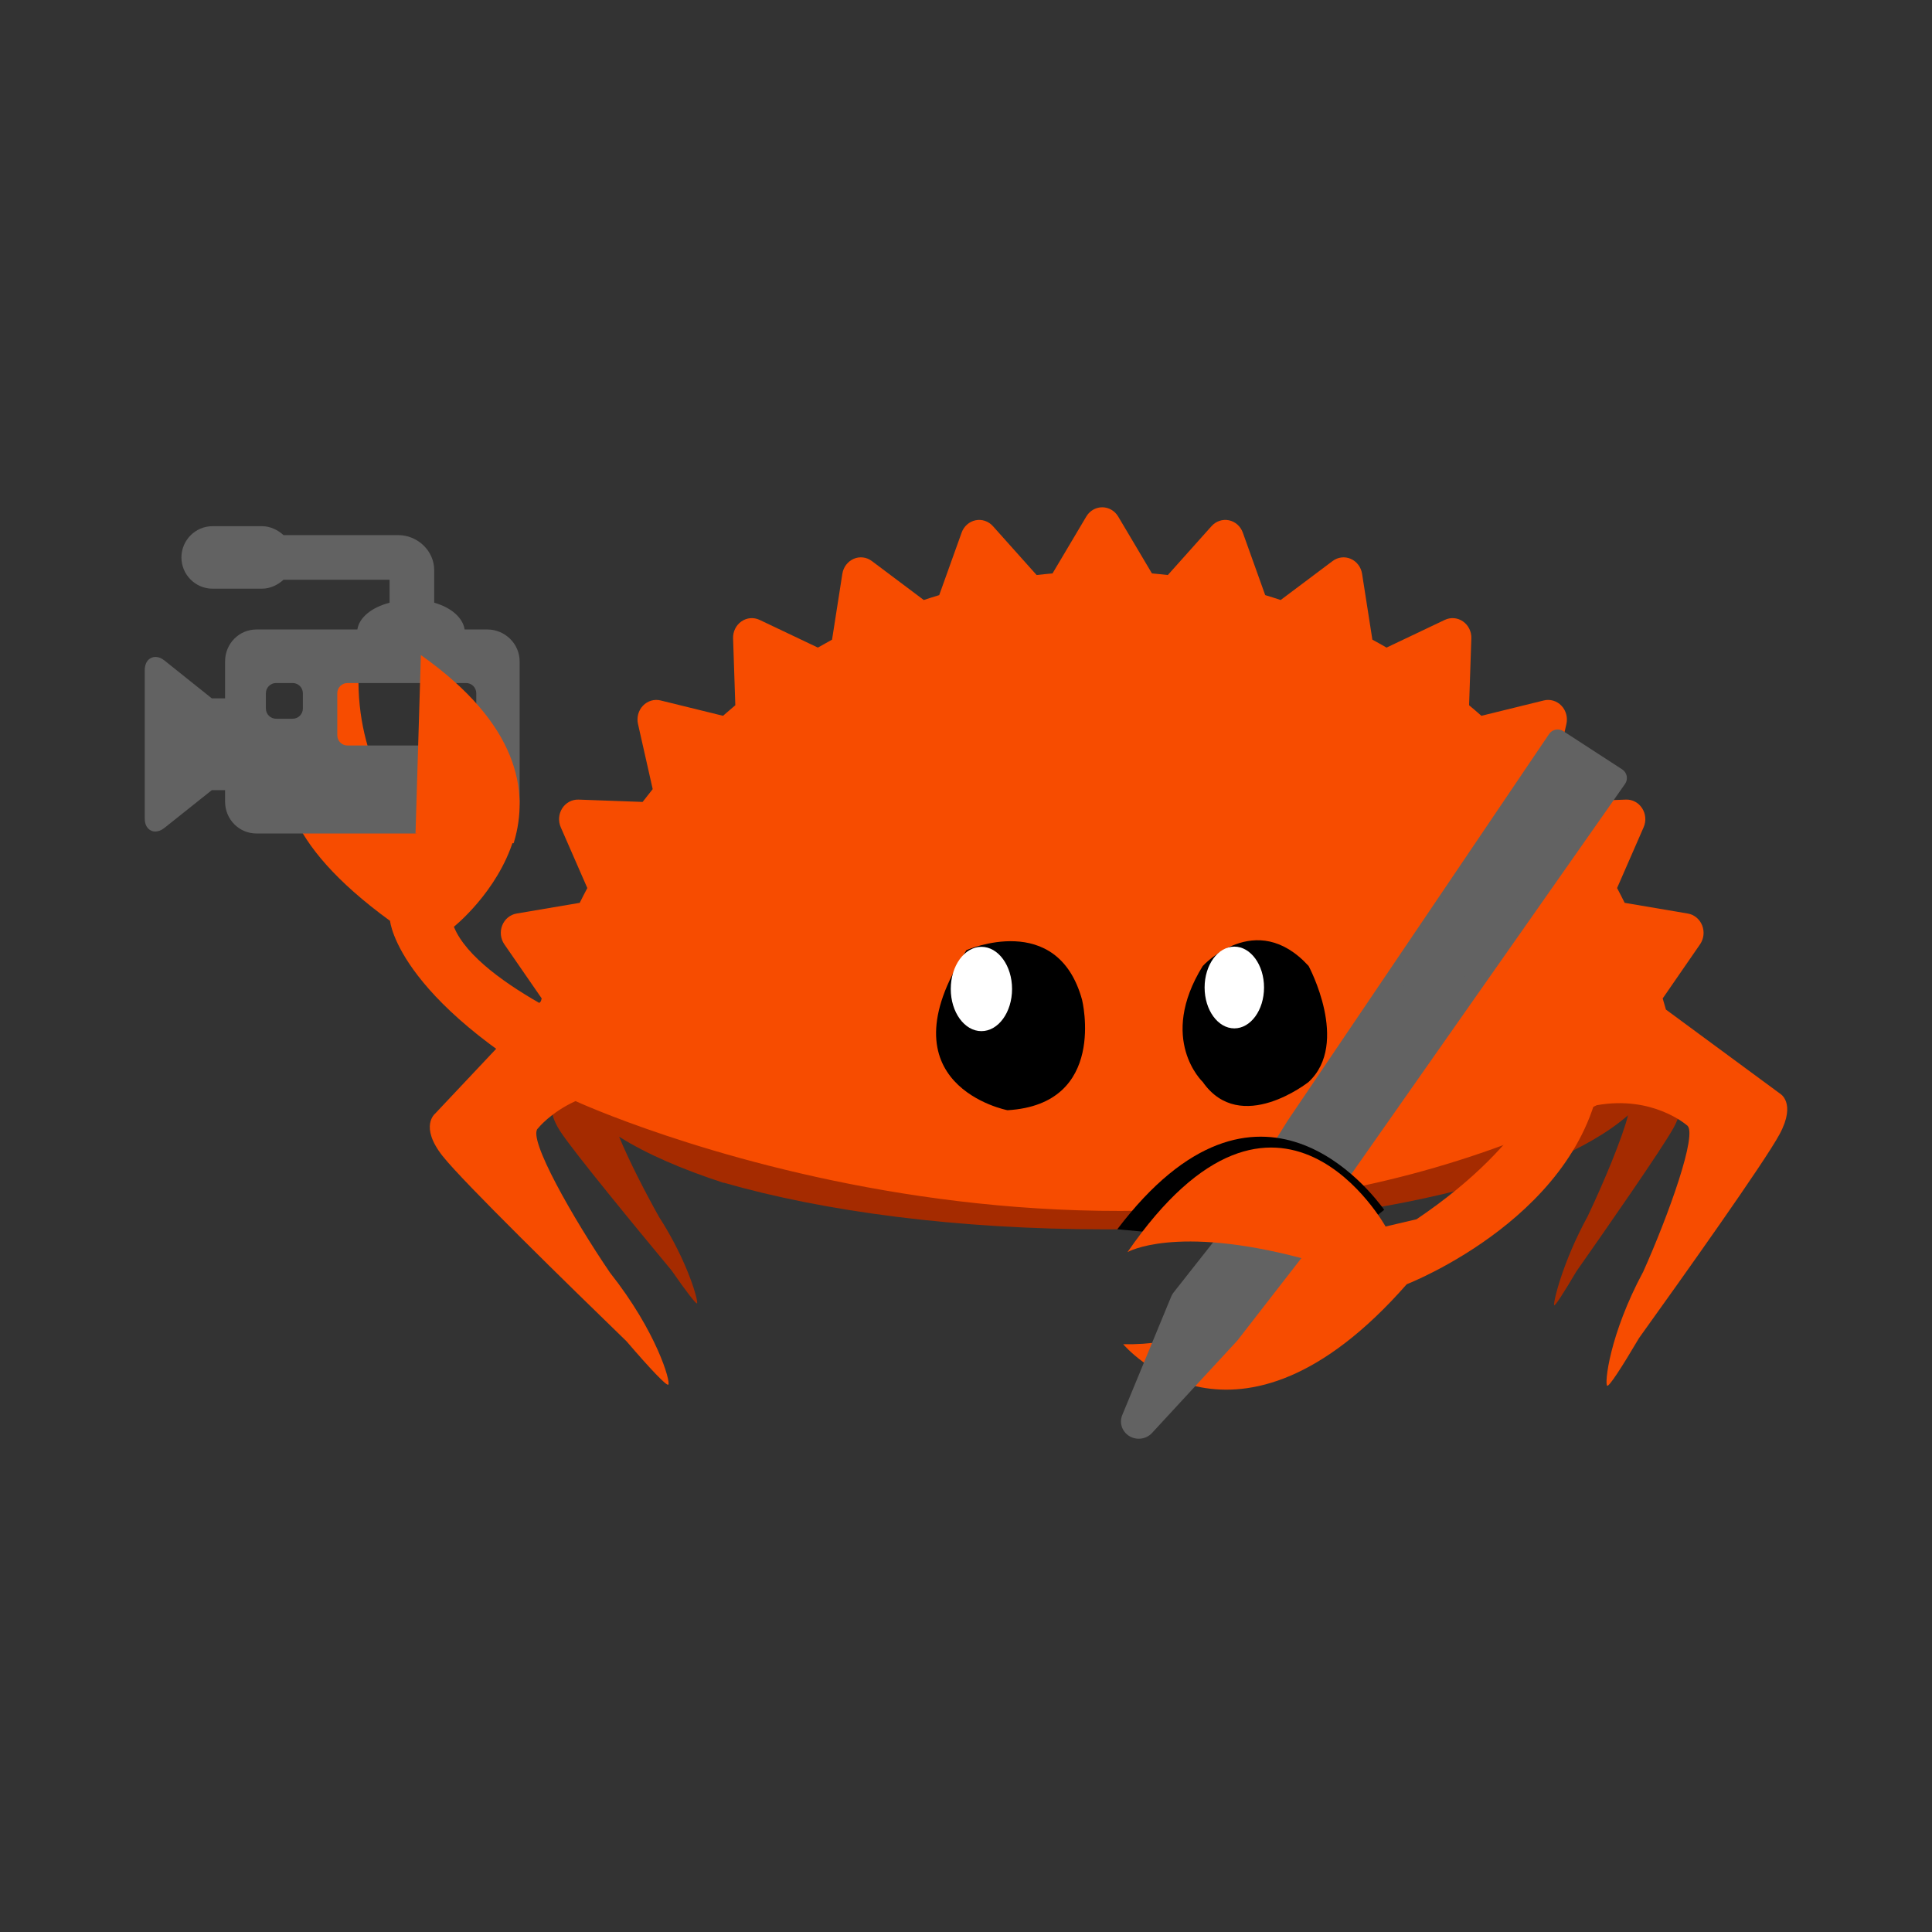 <?xml version="1.0" encoding="UTF-8" standalone="no"?>
<!DOCTYPE svg PUBLIC "-//W3C//DTD SVG 1.1//EN" "http://www.w3.org/Graphics/SVG/1.1/DTD/svg11.dtd">
<svg width="100%" height="100%" viewBox="0 0 1500 1500" version="1.1" xmlns="http://www.w3.org/2000/svg" xmlns:xlink="http://www.w3.org/1999/xlink" xml:space="preserve" xmlns:serif="http://www.serif.com/" style="fill-rule:evenodd;clip-rule:evenodd;stroke-linecap:round;stroke-linejoin:round;stroke-miterlimit:10;">
    <rect x="0" y="0" width="1500" height="1500" fill="#333333" stroke="none"/>
    <g id="Ferris" transform="matrix(1,0,0,1,288.803,356.442)">
        <g transform="matrix(1,0,0,1,569.225,656.411)">
            <path d="M0,-322.648C-114.597,-322.648 -218.172,-308.869 -296.172,-286.419L-296.172,-291.49C-374.172,-266.395 -423.853,-231.531 -423.853,-192.984C-423.853,-186.907 -422.508,-180.922 -420.15,-175.053L-428.134,-160.732C-428.134,-160.732 -434.547,-152.373 -423.199,-134.733C-413.189,-119.179 -363.035,-58.295 -336.571,-26.413C-325.204,-10.065 -317.488,0 -316.814,-0.973C-315.753,-2.516 -323.878,-33.202 -346.453,-68.215C-356.986,-87.02 -369.811,-111.934 -377.361,-130.335C-356.28,-116.993 -328.172,-104.89 -296.172,-94.474L-296.172,-94.633C-218.172,-72.18 -114.597,-58.404 0,-58.404C131.156,-58.404 248.828,-76.45 327.828,-104.895L327.828,-276.153C248.828,-304.6 131.156,-322.648 0,-322.648" style="fill:rgb(165,43,0);fill-rule:nonzero;"/>
        </g>
        <g transform="matrix(1,0,0,1,1014.92,542.992)">
            <path d="M0,-50.399L-13.433,-78.227C-13.362,-79.283 -13.309,-80.341 -13.309,-81.402C-13.309,-112.95 -46.114,-142.022 -101.306,-165.303L-101.306,2.499C-75.555,-8.365 -54.661,-20.485 -39.72,-33.538C-44.118,-15.855 -59.157,19.917 -71.148,45.073C-90.855,81.054 -97.993,112.376 -97.077,113.926C-96.493,114.904 -89.77,104.533 -79.855,87.726C-56.783,54.85 -13.063,-7.914 -4.325,-23.901C5.574,-42.024 0,-50.399 0,-50.399" style="fill:rgb(165,43,0);fill-rule:nonzero;"/>
        </g>
        <g transform="matrix(1,0,0,1,1092.92,265.262)">
            <path d="M0,227.175L-88.296,162.132C-89.126,159.237 -89.956,156.345 -90.812,153.474L-61.81,111.458C-58.849,107.184 -58.252,101.629 -60.175,96.755C-62.1,91.905 -66.311,88.428 -71.292,87.576L-120.335,79.255C-122.233,75.376 -124.225,71.557 -126.224,67.771L-105.62,20.599C-103.501,15.793 -103.947,10.209 -106.759,5.848C-109.556,1.465 -114.31,-1.094 -119.376,-0.895L-169.146,0.914C-171.723,-2.442 -174.34,-5.766 -177.012,-9.032L-165.574,-59.592C-164.415,-64.724 -165.876,-70.1 -169.453,-73.83C-173.008,-77.546 -178.175,-79.084 -183.089,-77.88L-231.567,-65.961C-234.707,-68.736 -237.897,-71.474 -241.126,-74.157L-239.381,-126.064C-239.193,-131.318 -241.643,-136.311 -245.849,-139.227C-250.053,-142.161 -255.389,-142.603 -259.987,-140.423L-305.213,-118.921C-308.853,-121.011 -312.515,-123.081 -316.218,-125.084L-324.209,-176.232C-325.021,-181.413 -328.355,-185.816 -333.024,-187.826C-337.679,-189.848 -343.014,-189.193 -347.101,-186.116L-387.422,-155.863C-391.392,-157.181 -395.38,-158.446 -399.418,-159.655L-416.798,-208.159C-418.564,-213.104 -422.64,-216.735 -427.608,-217.756C-432.561,-218.768 -437.656,-217.053 -441.091,-213.217L-475.029,-175.246C-479.133,-175.717 -483.239,-176.147 -487.356,-176.505L-513.564,-220.659C-516.22,-225.131 -520.908,-227.852 -525.961,-227.852C-531.002,-227.852 -535.7,-225.131 -538.333,-220.659L-564.547,-176.505C-568.666,-176.147 -572.791,-175.717 -576.888,-175.246L-610.831,-213.217C-614.268,-217.053 -619.382,-218.768 -624.318,-217.756C-629.284,-216.721 -633.363,-213.104 -635.124,-208.159L-652.517,-159.655C-656.544,-158.446 -660.534,-157.173 -664.514,-155.863L-704.822,-186.116C-708.92,-189.204 -714.254,-189.857 -718.92,-187.826C-723.57,-185.816 -726.917,-181.413 -727.723,-176.232L-735.72,-125.084C-739.42,-123.081 -743.083,-121.022 -746.734,-118.921L-791.956,-140.423C-796.548,-142.612 -801.908,-142.161 -806.091,-139.227C-810.292,-136.311 -812.747,-131.318 -812.557,-126.064L-810.821,-74.157C-814.04,-71.474 -817.224,-68.736 -820.379,-65.961L-868.849,-77.88C-873.774,-79.075 -878.935,-77.546 -882.499,-73.83C-886.084,-70.1 -887.538,-64.724 -886.384,-59.592L-874.969,-9.032C-877.618,-5.753 -880.239,-2.442 -882.808,0.914L-932.579,-0.895C-937.602,-1.043 -942.396,1.465 -945.202,5.848C-948.014,10.209 -948.439,15.793 -946.348,20.599L-925.729,67.771C-927.732,71.557 -929.721,75.376 -931.635,79.255L-980.675,87.576C-985.657,88.417 -989.858,91.892 -991.795,96.755C-993.72,101.629 -993.095,107.184 -990.156,111.458L-961.146,153.474C-961.37,154.215 -961.576,154.964 -961.799,155.707L-1043.82,242.829C-1043.82,242.829 -1056.38,252.68 -1038.09,275.831C-1021.95,296.252 -939.097,377.207 -895.338,419.62C-876.855,441.152 -864.195,454.486 -862.872,453.332C-860.784,451.5 -871.743,412.326 -908.147,366.362C-936.207,325.123 -972.625,261.696 -964.086,254.385C-964.086,254.385 -954.372,242.054 -934.882,233.178C-934.169,233.749 -935.619,232.613 -934.882,233.178C-934.882,233.178 -523.568,422.914 -142.036,236.388C-98.452,228.571 -72.068,251.917 -72.068,251.917C-62.969,257.193 -86.531,322.412 -105.906,365.583C-132.259,414.606 -136.123,452.859 -133.888,454.185C-132.479,455.027 -122.89,440.438 -109.214,417.219C-75.469,370.196 -11.675,280.554 0,258.781C13.239,234.094 0,227.175 0,227.175" style="fill:rgb(247,76,0);fill-rule:nonzero;"/>
        </g>
        <g transform="matrix(1,0,0,1,-373.75,-18.39)">
            <path d="M405.367,305.778C406.716,307.255 407.495,308.006 407.495,308.006L407.551,306.126C428.858,309.93 474.169,313.062 483.722,313.705C471.118,354.611 437.345,381.475 437.345,381.475C456.125,428.023 567.221,471.273 567.221,471.273L544.762,521.917C393.461,442.598 387.785,376.9 387.785,376.9C219.536,254.501 363.309,185.323 363.309,185.323C361.533,253.28 396.312,295.87 405.367,305.778C401.617,305.408 402.941,307.347 402.438,307.756C402.941,307.347 401.617,305.408 405.367,305.778Z" style="fill:rgb(247,76,0);"/>
        </g>
        <g transform="matrix(1,0,0,1,645.001,480.575)">
            <path d="M0,-87.016C0,-87.016 41.104,-132.025 82.21,-87.016C82.21,-87.016 114.507,-27.003 82.21,3C82.21,3 29.36,45.009 0,3C0,3 -35.232,-30.006 0,-87.016" style="fill-rule:nonzero;"/>
        </g>
        <g transform="matrix(1,0,0,1,692.589,410.248)">
            <path d="M0,0.008C0,17.531 -10.329,31.738 -23.07,31.738C-35.809,31.738 -46.139,17.531 -46.139,0.008C-46.139,-17.521 -35.809,-31.73 -23.07,-31.73C-10.329,-31.73 0,-17.521 0,0.008" style="fill:white;fill-rule:nonzero;"/>
        </g>
        <g transform="matrix(1,0,0,1,461.543,474.315)">
            <path d="M0,-93.046C0,-93.046 70.508,-124.265 89.753,-54.583C89.753,-54.583 109.912,26.635 31.851,31.219C31.851,31.219 -67.69,12.047 0,-93.046" style="fill-rule:nonzero;"/>
        </g>
        <g transform="matrix(1,0,0,1,496.956,411.403)">
            <path d="M0,0.002C0,18.074 -10.653,32.731 -23.794,32.731C-36.931,32.731 -47.586,18.074 -47.586,0.002C-47.586,-18.076 -36.931,-32.729 -23.794,-32.729C-10.653,-32.729 0,-18.076 0,0.002" style="fill:white;fill-rule:nonzero;"/>
        </g>
        <g transform="matrix(1,0,0,1,-288.803,-356.442)">
            <path d="M1007.66,977.552C1010.35,976.894 1012.18,976.944 1016.78,974.817C1020.82,972.952 1034.43,966.77 1035.55,965.895C1041.78,961.032 1055.8,960.379 1061.67,957.719C1070.3,953.807 1073.61,953.854 1076.06,952.194L1099.79,946.632C1191.36,885.008 1206.09,826.365 1206.09,826.365L1244.05,826.365C1232.66,942.751 1092.2,997.066 1092.2,997.066C959.337,1148.37 872.024,1043.62 872.024,1043.62C956.554,1045.59 1001.59,986.15 1007.66,977.552Z" style="fill:rgb(247,76,0);"/>
        </g>
    </g>
    <g id="_270d.svg" serif:id="270d.svg" transform="matrix(9.075,0,0,9.075,888.267,529.406)">
        <g id="Pencil">
            <g id="_270d.svg1" serif:id="270d.svg">
                <g transform="matrix(1.173,0,0,1.15,-18.461,-2.22)">
                    <path d="M21.951,42.969L26.829,35.008L45.9,6.237L50.201,9.084L26.152,44.049" style="fill:rgb(98,98,98);fill-rule:nonzero;"/>
                    <path d="M22.588,43.375C22.368,43.734 21.904,43.843 21.552,43.619C21.201,43.395 21.094,42.921 21.314,42.563L26.192,34.602C26.196,34.594 26.201,34.587 26.206,34.579L45.278,5.808C45.507,5.462 45.966,5.367 46.309,5.594L50.61,8.441C50.781,8.554 50.9,8.734 50.939,8.938C50.978,9.142 50.933,9.354 50.816,9.524L26.767,44.489C26.529,44.835 26.06,44.919 25.721,44.676C25.381,44.433 25.299,43.955 25.537,43.609L49.139,9.294L46.109,7.289L27.459,35.426L22.588,43.375Z" style="fill:rgb(98,98,98);"/>
                </g>
                <g transform="matrix(1.522,0,0,1.476,-13.758,-32.477)">
                    <path d="M17.07,54.818L13.516,59.539L8.74,64.873L11.494,58L14.565,53.983" style="fill:rgb(98,98,98);fill-rule:nonzero;stroke:rgb(98,98,98);stroke-width:2px;"/>
                </g>
            </g>
        </g>
    </g>
    <g id="video-camera-svgrepo-com.svg" transform="matrix(-0.99,0,0,0.99,403.443,382.299)">
        <g id="Video-Camera" serif:id="Video Camera">
            <path id="video-camera-svgrepo-com.svg1" serif:id="video-camera-svgrepo-com.svg" d="M285.567,129.029C283.179,129.029 280.844,129.984 278.457,131.887L241.432,161.5L231,161.5L231,132.5C231,118.693 220.14,107.5 206.333,107.5L127.264,107.5C125.763,98.003 116,90.17 102,86.502L102,68.5L185.172,68.5C189.551,72.5 195.503,75.5 202.055,75.5L240.903,75.5C254.321,75.5 265.238,64.418 265.238,51C265.238,37.582 254.321,26.5 240.903,26.5L202.055,26.5C195.502,26.5 189.551,29.5 185.172,33.5L95.189,33.5C80.026,33.5 67,45.81 67,60.973L67,86.502C54,90.17 44.616,98.003 43.115,107.5L25.333,107.5C11.526,107.5 0,118.693 0,132.5L0,242.5C0,256.307 11.526,267.5 25.333,267.5L206.333,267.5C220.14,267.5 231,256.307 231,242.5L231,233.5L241.412,233.5L278.542,263.098C280.926,264.999 283.346,265.95 285.733,265.95C288.485,265.95 290.786,264.614 292.338,262.295C293.551,260.482 294,258.157 294,255.398L294,139.568C294,132.288 289.847,129.029 285.567,129.029ZM143,190.5C143,194.918 139.418,198.5 135,198.5L42,198.5C37.582,198.5 34,194.918 34,190.5L34,157.5C34,153.082 37.582,149.5 42,149.5L135,149.5C139.418,149.5 143,153.082 143,157.5L143,190.5ZM199,169.5C199,173.918 195.418,177.5 191,177.5L178,177.5C173.582,177.5 170,173.918 170,169.5L170,157.5C170,153.082 173.582,149.5 178,149.5L191,149.5C195.418,149.5 199,153.082 199,157.5L199,169.5Z" style="fill:rgb(98,98,98);fill-rule:nonzero;"/>
        </g>
    </g>
    <g transform="matrix(1,0,0,1,-84.947,341.01)">
        <path d="M432.591,309.425C423.121,308.427 414.176,307.309 407.551,306.126L411.724,167.589C487.711,221.248 495.755,273.377 484.015,312.736C483.919,313.06 483.821,313.383 483.722,313.705C477.139,313.262 453.577,311.637 432.591,309.425" style="fill:rgb(247,76,0);"/>
    </g>
    <g transform="matrix(1,0,0,1,999.711,809.431)">
        <path d="M0,159.631C1.575,158.289 2.4,157.492 2.4,157.492L-132.25,144.985C-22.348,0 65.618,116.967 74.988,129.879L58.325,143.22L0,159.631Z" style="fill-rule:nonzero;"/>
    </g>
    <g transform="matrix(1,0,0,1,2.023,0.275)">
        <path d="M1076.06,952.194C1073.61,953.854 1070.3,953.807 1061.67,957.719C1055.8,960.379 1041.78,961.032 1035.55,965.895C1034.43,966.77 1020.82,972.952 1016.78,974.817C1012.18,976.944 1010.35,976.894 1007.66,977.552C1008.13,976.882 1008.37,976.521 1008.37,976.521C910.043,950.517 873.366,971.871 873.366,971.871C991.049,801.169 1074.12,952.65 1074.12,952.65L1076.06,952.194Z" style="fill:rgb(247,76,0);"/>
    </g>
</svg>
